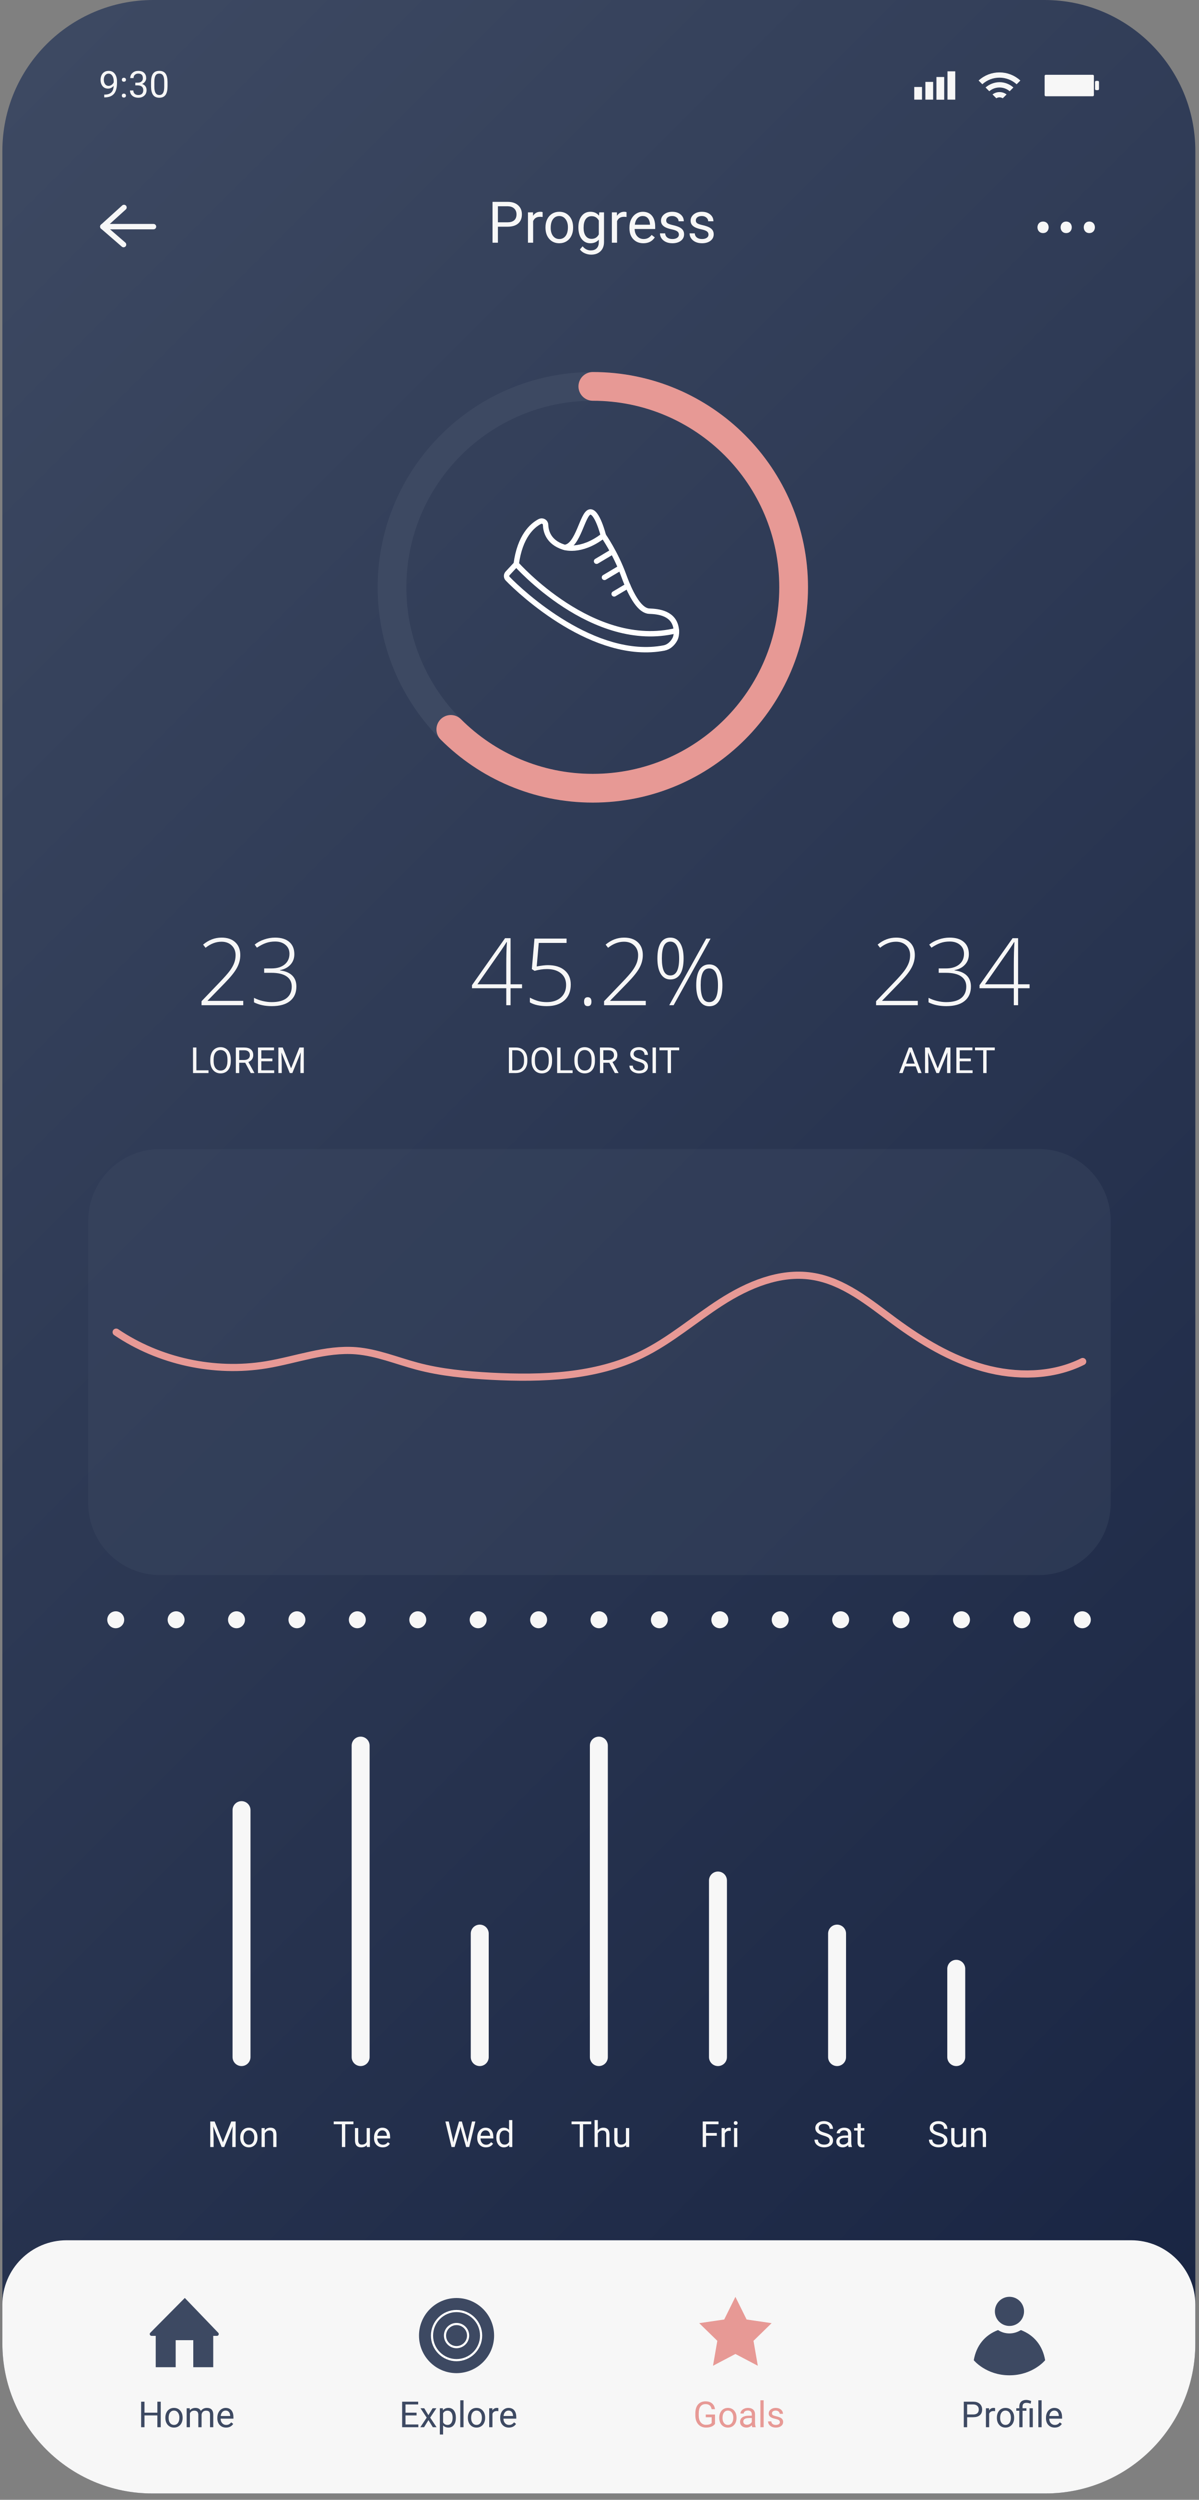 <svg width="167" height="348" viewBox="0 0 167 348" fill="none" xmlns="http://www.w3.org/2000/svg">
<rect x="0" y="0" width="167" height="348" fill="#808080" stroke="none"/>
<path d="M145.48 347.12H21.34C9.74 347.12 0.33 337.71 0.33 326.11V21.01C0.33 9.41 9.74 0 21.34 0H145.48C157.08 0 166.49 9.41 166.49 21.01V326.11C166.5 337.71 157.09 347.12 145.48 347.12Z" fill="url(#paint0_linear)"/>
<path d="M9.28 311.87H157.54C162.48 311.87 166.49 315.88 166.49 320.82V326.22C166.49 337.76 157.13 347.12 145.59 347.12H21.23C9.69 347.12 0.33 337.76 0.33 326.22V320.81C0.33 315.88 4.34 311.87 9.28 311.87Z" fill="#F7F7F7"/>
<path d="M99.588 337.43C99.468 337.603 99.299 337.732 99.083 337.819C98.868 337.903 98.617 337.946 98.331 337.946C98.041 337.946 97.784 337.878 97.559 337.743C97.335 337.606 97.161 337.413 97.037 337.162C96.915 336.911 96.852 336.621 96.849 336.29V335.98C96.849 335.445 96.973 335.03 97.222 334.735C97.473 334.441 97.825 334.293 98.277 334.293C98.648 334.293 98.947 334.388 99.173 334.579C99.399 334.768 99.538 335.036 99.588 335.385H99.119C99.031 334.914 98.751 334.679 98.279 334.679C97.965 334.679 97.727 334.79 97.564 335.011C97.403 335.231 97.322 335.55 97.32 335.968V336.259C97.32 336.657 97.411 336.975 97.594 337.211C97.776 337.445 98.022 337.562 98.333 337.562C98.509 337.562 98.663 337.543 98.795 337.504C98.927 337.465 99.036 337.399 99.122 337.306V336.508H98.299V336.127H99.588V337.43ZM100.181 336.552C100.181 336.293 100.232 336.06 100.333 335.853C100.435 335.647 100.577 335.487 100.758 335.375C100.94 335.262 101.147 335.206 101.38 335.206C101.74 335.206 102.03 335.331 102.252 335.58C102.475 335.829 102.586 336.16 102.586 336.573V336.605C102.586 336.862 102.537 337.094 102.437 337.299C102.34 337.502 102.199 337.661 102.015 337.775C101.833 337.889 101.623 337.946 101.385 337.946C101.027 337.946 100.736 337.821 100.513 337.572C100.292 337.323 100.181 336.993 100.181 336.583V336.552ZM100.635 336.605C100.635 336.898 100.703 337.133 100.838 337.311C100.975 337.488 101.157 337.577 101.385 337.577C101.615 337.577 101.797 337.487 101.932 337.308C102.067 337.128 102.135 336.875 102.135 336.552C102.135 336.262 102.065 336.027 101.927 335.848C101.79 335.668 101.608 335.577 101.38 335.577C101.157 335.577 100.977 335.666 100.841 335.844C100.704 336.021 100.635 336.275 100.635 336.605ZM104.783 337.897C104.757 337.845 104.736 337.752 104.72 337.618C104.51 337.837 104.259 337.946 103.968 337.946C103.708 337.946 103.494 337.872 103.326 337.726C103.16 337.578 103.077 337.391 103.077 337.164C103.077 336.889 103.181 336.676 103.389 336.525C103.599 336.372 103.894 336.295 104.273 336.295H104.713V336.088C104.713 335.93 104.665 335.804 104.571 335.712C104.477 335.617 104.337 335.57 104.154 335.57C103.992 335.57 103.857 335.611 103.748 335.692C103.639 335.774 103.585 335.872 103.585 335.988H103.131C103.131 335.856 103.177 335.729 103.27 335.607C103.364 335.483 103.491 335.385 103.651 335.314C103.812 335.242 103.988 335.206 104.18 335.206C104.485 335.206 104.723 335.283 104.896 335.436C105.068 335.587 105.158 335.796 105.164 336.063V337.279C105.164 337.522 105.195 337.714 105.257 337.858V337.897H104.783ZM104.034 337.552C104.176 337.552 104.31 337.516 104.437 337.443C104.564 337.369 104.656 337.274 104.713 337.157V336.615H104.359C103.805 336.615 103.529 336.777 103.529 337.101C103.529 337.242 103.576 337.353 103.67 337.433C103.765 337.513 103.886 337.552 104.034 337.552ZM106.363 337.897H105.911V334.147H106.363V337.897ZM108.626 337.196C108.626 337.074 108.58 336.98 108.487 336.913C108.396 336.844 108.236 336.786 108.006 336.737C107.778 336.688 107.597 336.63 107.462 336.561C107.328 336.493 107.229 336.412 107.164 336.317C107.1 336.223 107.069 336.11 107.069 335.98C107.069 335.764 107.16 335.581 107.342 335.431C107.526 335.281 107.76 335.206 108.045 335.206C108.345 335.206 108.587 335.284 108.773 335.438C108.96 335.593 109.053 335.791 109.053 336.031H108.599C108.599 335.908 108.546 335.801 108.441 335.712C108.337 335.622 108.205 335.577 108.045 335.577C107.881 335.577 107.752 335.613 107.659 335.685C107.567 335.756 107.52 335.85 107.52 335.966C107.52 336.075 107.563 336.157 107.65 336.212C107.736 336.267 107.891 336.32 108.116 336.371C108.342 336.421 108.525 336.482 108.665 336.552C108.805 336.622 108.909 336.706 108.975 336.805C109.044 336.903 109.078 337.023 109.078 337.164C109.078 337.4 108.983 337.59 108.795 337.733C108.606 337.875 108.361 337.946 108.06 337.946C107.848 337.946 107.661 337.908 107.498 337.833C107.336 337.758 107.208 337.654 107.115 337.521C107.024 337.386 106.978 337.24 106.978 337.084H107.43C107.438 337.235 107.498 337.356 107.611 337.445C107.725 337.533 107.874 337.577 108.06 337.577C108.231 337.577 108.367 337.543 108.47 337.474C108.574 337.404 108.626 337.312 108.626 337.196Z" fill="#E79995"/>
<path d="M102.43 319.75L103.99 322.9L107.47 323.41L104.95 325.87L105.55 329.34L102.43 327.7L99.31 329.34L99.91 325.87L97.39 323.41L100.87 322.9L102.43 319.75Z" fill="#E79995"/>
<path d="M30.4 324.75L25.74 319.9L20.93 324.75C20.77 324.91 20.88 325.17 21.11 325.18H21.69V329.54H24.47V325.78H26.92V329.54H29.7V325.18H30.22C30.44 325.18 30.55 324.91 30.4 324.75Z" fill="#3D4962"/>
<path d="M22.389 337.897H21.918V336.254H20.126V337.897H19.657V334.342H20.126V335.87H21.918V334.342H22.389V337.897ZM23.032 336.552C23.032 336.293 23.082 336.06 23.183 335.853C23.285 335.647 23.427 335.487 23.608 335.375C23.79 335.262 23.997 335.206 24.23 335.206C24.59 335.206 24.881 335.331 25.102 335.58C25.325 335.829 25.436 336.16 25.436 336.573V336.605C25.436 336.862 25.387 337.094 25.287 337.299C25.19 337.502 25.049 337.661 24.865 337.775C24.683 337.889 24.473 337.946 24.235 337.946C23.877 337.946 23.587 337.821 23.363 337.572C23.142 337.323 23.032 336.993 23.032 336.583V336.552ZM23.486 336.605C23.486 336.898 23.553 337.133 23.688 337.311C23.825 337.488 24.007 337.577 24.235 337.577C24.465 337.577 24.647 337.487 24.782 337.308C24.917 337.128 24.985 336.875 24.985 336.552C24.985 336.262 24.915 336.027 24.777 335.848C24.64 335.668 24.458 335.577 24.23 335.577C24.007 335.577 23.827 335.666 23.691 335.844C23.554 336.021 23.486 336.275 23.486 336.605ZM26.427 335.255L26.44 335.548C26.633 335.32 26.895 335.206 27.223 335.206C27.593 335.206 27.844 335.348 27.978 335.631C28.066 335.504 28.18 335.402 28.32 335.323C28.461 335.245 28.628 335.206 28.82 335.206C29.399 335.206 29.694 335.513 29.704 336.127V337.897H29.252V336.154C29.252 335.965 29.209 335.824 29.123 335.731C29.037 335.637 28.892 335.59 28.688 335.59C28.521 335.59 28.381 335.64 28.271 335.741C28.16 335.84 28.096 335.975 28.078 336.144V337.897H27.624V336.166C27.624 335.782 27.436 335.59 27.06 335.59C26.764 335.59 26.561 335.716 26.452 335.968V337.897H26V335.255H26.427ZM31.484 337.946C31.126 337.946 30.834 337.828 30.61 337.594C30.385 337.358 30.273 337.043 30.273 336.649V336.566C30.273 336.304 30.322 336.071 30.422 335.865C30.523 335.659 30.663 335.498 30.842 335.382C31.022 335.265 31.218 335.206 31.427 335.206C31.771 335.206 32.038 335.319 32.228 335.546C32.419 335.772 32.514 336.096 32.514 336.517V336.705H30.724C30.731 336.966 30.807 337.177 30.951 337.338C31.098 337.497 31.283 337.577 31.508 337.577C31.668 337.577 31.803 337.544 31.913 337.479C32.024 337.414 32.121 337.328 32.204 337.22L32.48 337.435C32.258 337.775 31.926 337.946 31.484 337.946ZM31.427 335.577C31.245 335.577 31.092 335.644 30.968 335.778C30.845 335.909 30.768 336.095 30.739 336.334H32.062V336.3C32.049 336.071 31.987 335.893 31.877 335.768C31.766 335.641 31.616 335.577 31.427 335.577Z" fill="#3D4962"/>
<path d="M134.706 336.505V337.897H134.238V334.342H135.549C135.938 334.342 136.242 334.441 136.462 334.64C136.683 334.838 136.794 335.101 136.794 335.428C136.794 335.774 136.685 336.04 136.469 336.227C136.254 336.412 135.946 336.505 135.544 336.505H134.706ZM134.706 336.122H135.549C135.799 336.122 135.991 336.063 136.125 335.946C136.258 335.827 136.325 335.656 136.325 335.433C136.325 335.222 136.258 335.052 136.125 334.926C135.991 334.799 135.808 334.733 135.575 334.728H134.706V336.122ZM138.598 335.66C138.53 335.649 138.455 335.643 138.376 335.643C138.08 335.643 137.878 335.769 137.773 336.022V337.897H137.321V335.255H137.76L137.768 335.56C137.916 335.324 138.126 335.206 138.398 335.206C138.486 335.206 138.552 335.218 138.598 335.24V335.66ZM138.847 336.552C138.847 336.293 138.897 336.06 138.998 335.853C139.101 335.647 139.242 335.487 139.423 335.375C139.605 335.262 139.813 335.206 140.046 335.206C140.405 335.206 140.696 335.331 140.917 335.58C141.14 335.829 141.252 336.16 141.252 336.573V336.605C141.252 336.862 141.202 337.094 141.103 337.299C141.005 337.502 140.864 337.661 140.68 337.775C140.498 337.889 140.288 337.946 140.051 337.946C139.692 337.946 139.402 337.821 139.179 337.572C138.958 337.323 138.847 336.993 138.847 336.583V336.552ZM139.301 336.605C139.301 336.898 139.369 337.133 139.504 337.311C139.64 337.488 139.823 337.577 140.051 337.577C140.28 337.577 140.462 337.487 140.597 337.308C140.733 337.128 140.8 336.875 140.8 336.552C140.8 336.262 140.731 336.027 140.593 335.848C140.456 335.668 140.274 335.577 140.046 335.577C139.823 335.577 139.643 335.666 139.506 335.844C139.369 336.021 139.301 336.275 139.301 336.605ZM141.969 337.897V335.604H141.552V335.255H141.969V335.031C141.969 334.736 142.053 334.506 142.221 334.342C142.39 334.178 142.629 334.095 142.936 334.095C143.119 334.095 143.349 334.145 143.627 334.244L143.552 334.625C143.348 334.544 143.154 334.503 142.97 334.503C142.777 334.503 142.637 334.547 142.551 334.635C142.466 334.721 142.424 334.851 142.424 335.026V335.255H142.963V335.604H142.424V337.897H141.969ZM143.852 337.897H143.398V335.255H143.852V337.897ZM145.077 337.897H144.626V334.147H145.077V337.897ZM146.899 337.946C146.541 337.946 146.249 337.828 146.025 337.594C145.8 337.358 145.688 337.043 145.688 336.649V336.566C145.688 336.304 145.737 336.071 145.837 335.865C145.938 335.659 146.078 335.498 146.257 335.382C146.437 335.265 146.633 335.206 146.843 335.206C147.186 335.206 147.453 335.319 147.643 335.546C147.834 335.772 147.929 336.096 147.929 336.517V336.705H146.139C146.146 336.966 146.222 337.177 146.366 337.338C146.513 337.497 146.698 337.577 146.923 337.577C147.083 337.577 147.218 337.544 147.328 337.479C147.439 337.414 147.536 337.328 147.619 337.22L147.895 337.435C147.673 337.775 147.341 337.946 146.899 337.946ZM146.843 335.577C146.66 335.577 146.507 335.644 146.384 335.778C146.26 335.909 146.183 336.095 146.154 336.334H147.477V336.3C147.464 336.071 147.402 335.893 147.292 335.768C147.181 335.641 147.031 335.577 146.843 335.577Z" fill="#3D4962"/>
<path fill-rule="evenodd" clip-rule="evenodd" d="M145.57 328.57C145.22 326.54 144.05 325.09 142.19 324.37C141.73 324.66 141.18 324.84 140.6 324.84C140.01 324.84 139.47 324.67 139.01 324.37C137.15 325.08 135.98 326.54 135.63 328.57C135.63 328.57 137.33 330.67 140.6 330.67C143.87 330.67 145.57 328.57 145.57 328.57Z" fill="#3D4962"/>
<path fill-rule="evenodd" clip-rule="evenodd" d="M142.63 321.77C142.63 320.65 141.72 319.74 140.6 319.74C139.48 319.74 138.57 320.65 138.57 321.77C138.57 322.89 139.48 323.8 140.6 323.8C141.72 323.8 142.63 322.9 142.63 321.77Z" fill="#3D4962"/>
<path d="M58.02 336.254H56.48V337.513H58.269V337.897H56.011V334.342H58.245V334.728H56.48V335.87H58.02V336.254ZM59.668 336.219L60.254 335.255H60.782L59.917 336.561L60.808 337.897H60.286L59.675 336.908L59.065 337.897H58.54L59.431 336.561L58.567 335.255H59.09L59.668 336.219ZM63.494 336.605C63.494 337.007 63.402 337.331 63.218 337.577C63.034 337.823 62.785 337.946 62.471 337.946C62.15 337.946 61.898 337.844 61.714 337.64V338.912H61.263V335.255H61.675L61.697 335.548C61.881 335.32 62.136 335.206 62.464 335.206C62.781 335.206 63.032 335.326 63.216 335.565C63.401 335.804 63.494 336.137 63.494 336.564V336.605ZM63.042 336.554C63.042 336.256 62.979 336.021 62.852 335.848C62.725 335.676 62.551 335.59 62.329 335.59C62.056 335.59 61.851 335.711 61.714 335.953V337.216C61.849 337.456 62.056 337.577 62.334 337.577C62.551 337.577 62.722 337.491 62.849 337.321C62.978 337.148 63.042 336.892 63.042 336.554ZM64.561 337.897H64.109V334.147H64.561V337.897ZM65.166 336.552C65.166 336.293 65.217 336.06 65.318 335.853C65.42 335.647 65.562 335.487 65.742 335.375C65.925 335.262 66.132 335.206 66.365 335.206C66.725 335.206 67.015 335.331 67.237 335.58C67.46 335.829 67.571 336.16 67.571 336.573V336.605C67.571 336.862 67.521 337.094 67.422 337.299C67.325 337.502 67.184 337.661 67 337.775C66.817 337.889 66.608 337.946 66.37 337.946C66.012 337.946 65.721 337.821 65.498 337.572C65.277 337.323 65.166 336.993 65.166 336.583V336.552ZM65.62 336.605C65.62 336.898 65.688 337.133 65.823 337.311C65.96 337.488 66.142 337.577 66.37 337.577C66.599 337.577 66.782 337.487 66.917 337.308C67.052 337.128 67.119 336.875 67.119 336.552C67.119 336.262 67.05 336.027 66.912 335.848C66.775 335.668 66.593 335.577 66.365 335.577C66.142 335.577 65.962 335.666 65.825 335.844C65.689 336.021 65.62 336.275 65.62 336.605ZM69.414 335.66C69.346 335.649 69.272 335.643 69.192 335.643C68.896 335.643 68.695 335.769 68.589 336.022V337.897H68.138V335.255H68.577L68.584 335.56C68.732 335.324 68.942 335.206 69.214 335.206C69.302 335.206 69.369 335.218 69.414 335.24V335.66ZM70.879 337.946C70.521 337.946 70.23 337.828 70.005 337.594C69.781 337.358 69.668 337.043 69.668 336.649V336.566C69.668 336.304 69.718 336.071 69.817 335.865C69.918 335.659 70.058 335.498 70.237 335.382C70.418 335.265 70.613 335.206 70.823 335.206C71.166 335.206 71.433 335.319 71.624 335.546C71.814 335.772 71.909 336.096 71.909 336.517V336.705H70.12C70.126 336.966 70.202 337.177 70.347 337.338C70.493 337.497 70.679 337.577 70.904 337.577C71.063 337.577 71.198 337.544 71.309 337.479C71.419 337.414 71.516 337.328 71.599 337.22L71.875 337.435C71.654 337.775 71.322 337.946 70.879 337.946ZM70.823 335.577C70.641 335.577 70.488 335.644 70.364 335.778C70.24 335.909 70.164 336.095 70.135 336.334H71.458V336.3C71.445 336.071 71.383 335.893 71.272 335.768C71.162 335.641 71.012 335.577 70.823 335.577Z" fill="#3D4962"/>
<path d="M68.82 325.14C68.82 322.25 66.48 319.91 63.59 319.91C60.7 319.91 58.36 322.25 58.36 325.14C58.36 328.03 60.7 330.37 63.59 330.37C66.48 330.36 68.82 328.02 68.82 325.14Z" fill="#3D4962"/>
<path d="M65.2 325.14C65.2 324.25 64.48 323.53 63.59 323.53C62.7 323.53 61.98 324.25 61.98 325.14C61.98 326.03 62.7 326.75 63.59 326.75C64.48 326.74 65.2 326.02 65.2 325.14Z" stroke="white" stroke-width="0.3" stroke-miterlimit="10" stroke-linecap="round" stroke-linejoin="round"/>
<path d="M67.01 325.14C67.01 323.25 65.48 321.72 63.59 321.72C61.7 321.72 60.17 323.25 60.17 325.14C60.17 327.03 61.7 328.56 63.59 328.56C65.48 328.55 67.01 327.02 67.01 325.14Z" stroke="white" stroke-width="0.3" stroke-miterlimit="10" stroke-linecap="round" stroke-linejoin="round"/>
<path d="M15.831 11.956C15.735 12.071 15.618 12.163 15.483 12.233C15.35 12.303 15.203 12.338 15.043 12.338C14.833 12.338 14.65 12.287 14.493 12.183C14.338 12.08 14.218 11.935 14.133 11.748C14.048 11.559 14.005 11.352 14.005 11.125C14.005 10.882 14.051 10.662 14.143 10.467C14.236 10.272 14.368 10.123 14.538 10.019C14.708 9.916 14.906 9.864 15.133 9.864C15.493 9.864 15.777 9.999 15.984 10.27C16.192 10.538 16.297 10.905 16.297 11.37V11.505C16.297 12.214 16.156 12.732 15.876 13.059C15.596 13.384 15.173 13.551 14.608 13.559H14.518V13.169H14.615C14.997 13.162 15.291 13.063 15.496 12.871C15.701 12.678 15.813 12.372 15.831 11.956ZM15.118 11.956C15.273 11.956 15.416 11.908 15.546 11.813C15.678 11.718 15.774 11.6 15.834 11.46V11.275C15.834 10.972 15.768 10.725 15.636 10.535C15.504 10.345 15.338 10.249 15.136 10.249C14.932 10.249 14.769 10.328 14.645 10.485C14.522 10.64 14.46 10.845 14.46 11.1C14.46 11.348 14.52 11.554 14.638 11.715C14.758 11.876 14.918 11.956 15.118 11.956ZM16.967 13.314C16.967 13.234 16.99 13.167 17.037 13.114C17.085 13.06 17.157 13.034 17.252 13.034C17.347 13.034 17.419 13.06 17.467 13.114C17.517 13.167 17.542 13.234 17.542 13.314C17.542 13.391 17.517 13.455 17.467 13.507C17.419 13.558 17.347 13.584 17.252 13.584C17.157 13.584 17.085 13.558 17.037 13.507C16.99 13.455 16.967 13.391 16.967 13.314ZM16.969 11.105C16.969 11.025 16.993 10.958 17.039 10.905C17.088 10.851 17.16 10.825 17.255 10.825C17.35 10.825 17.421 10.851 17.47 10.905C17.52 10.958 17.545 11.025 17.545 11.105C17.545 11.182 17.52 11.246 17.47 11.298C17.421 11.349 17.35 11.375 17.255 11.375C17.16 11.375 17.088 11.349 17.039 11.298C16.993 11.246 16.969 11.182 16.969 11.105ZM18.848 11.51H19.196C19.414 11.507 19.586 11.449 19.711 11.338C19.836 11.226 19.899 11.075 19.899 10.885C19.899 10.458 19.686 10.244 19.261 10.244C19.061 10.244 18.901 10.302 18.78 10.417C18.662 10.53 18.603 10.681 18.603 10.87H18.14C18.14 10.581 18.245 10.342 18.455 10.152C18.667 9.96 18.936 9.864 19.261 9.864C19.604 9.864 19.874 9.955 20.069 10.137C20.264 10.319 20.361 10.571 20.361 10.895C20.361 11.053 20.31 11.207 20.206 11.355C20.105 11.504 19.965 11.614 19.789 11.688C19.989 11.751 20.143 11.856 20.251 12.003C20.361 12.15 20.416 12.329 20.416 12.541C20.416 12.868 20.31 13.127 20.096 13.319C19.883 13.511 19.605 13.607 19.263 13.607C18.921 13.607 18.643 13.514 18.428 13.329C18.214 13.144 18.108 12.899 18.108 12.596H18.573C18.573 12.788 18.635 12.941 18.761 13.056C18.886 13.171 19.053 13.229 19.263 13.229C19.487 13.229 19.658 13.17 19.776 13.054C19.895 12.937 19.954 12.769 19.954 12.551C19.954 12.339 19.889 12.177 19.759 12.063C19.629 11.95 19.441 11.891 19.196 11.888H18.848V11.51ZM23.336 12.003C23.336 12.545 23.243 12.948 23.058 13.211C22.873 13.475 22.584 13.607 22.19 13.607C21.802 13.607 21.514 13.478 21.327 13.221C21.14 12.963 21.044 12.578 21.037 12.066V11.448C21.037 10.912 21.13 10.515 21.315 10.255C21.5 9.994 21.79 9.864 22.185 9.864C22.577 9.864 22.866 9.99 23.051 10.242C23.236 10.492 23.331 10.879 23.336 11.403V12.003ZM22.873 11.37C22.873 10.978 22.818 10.693 22.708 10.515C22.598 10.335 22.424 10.244 22.185 10.244C21.948 10.244 21.776 10.334 21.667 10.512C21.559 10.691 21.503 10.965 21.5 11.335V12.076C21.5 12.469 21.556 12.76 21.67 12.949C21.785 13.135 21.958 13.229 22.19 13.229C22.419 13.229 22.588 13.14 22.698 12.964C22.81 12.787 22.868 12.508 22.873 12.128V11.37Z" fill="#F7F7F7"/>
<path d="M128.42 12.11H127.34V13.87H128.42V12.11Z" fill="#F7F7F7"/>
<path d="M129.97 11.4H128.89V13.87H129.97V11.4Z" fill="#F7F7F7"/>
<path d="M131.51 10.72H130.43V13.88H131.51V10.72Z" fill="#F7F7F7"/>
<path d="M133.05 9.93H131.97V13.87H133.05V9.93Z" fill="#F7F7F7"/>
<path d="M136.3 11.21L136.82 11.73C137.48 11.13 138.33 10.81 139.21 10.81C140.1 10.81 140.94 11.14 141.6 11.73L142.12 11.21C141.32 10.48 140.29 10.08 139.21 10.08C138.13 10.08 137.1 10.48 136.3 11.21Z" fill="#F7F7F7"/>
<path d="M137.27 12.18L137.79 12.7C138.19 12.36 138.69 12.18 139.21 12.18C139.73 12.18 140.23 12.36 140.63 12.7L141.15 12.18C140.61 11.7 139.92 11.44 139.21 11.44C138.5 11.45 137.81 11.71 137.27 12.18Z" fill="#F7F7F7"/>
<path d="M138.24 13.15L138.77 13.68C138.91 13.59 139.06 13.55 139.22 13.55C139.38 13.55 139.53 13.6 139.67 13.68L140.2 13.15C139.63 12.71 138.8 12.71 138.24 13.15Z" fill="#F7F7F7"/>
<path d="M152.2 13.4H145.66C145.57 13.4 145.5 13.33 145.5 13.24V10.57C145.5 10.48 145.57 10.41 145.66 10.41H152.2C152.29 10.41 152.36 10.48 152.36 10.57V13.24C152.36 13.33 152.29 13.4 152.2 13.4Z" fill="#F7F7F7"/>
<path d="M152.91 12.55H152.68C152.59 12.55 152.52 12.48 152.52 12.39V11.42C152.52 11.33 152.59 11.26 152.68 11.26H152.91C153 11.26 153.07 11.33 153.07 11.42V12.39C153.07 12.48 153 12.55 152.91 12.55Z" fill="#F7F7F7"/>
<path d="M17.27 28.88L14.32 31.55H21.38" stroke="#F7F7F7" stroke-width="0.75" stroke-miterlimit="10" stroke-linecap="round" stroke-linejoin="round"/>
<path d="M14.32 31.55L17.21 34.05" stroke="#F7F7F7" stroke-width="0.75" stroke-miterlimit="10" stroke-linecap="round" stroke-linejoin="round"/>
<path d="M148.5 32.45C149.54 32.45 149.54 30.84 148.5 30.84C147.47 30.84 147.46 32.45 148.5 32.45Z" fill="#F7F7F7"/>
<path d="M145.28 32.45C146.32 32.45 146.32 30.84 145.28 30.84C144.24 30.84 144.24 32.45 145.28 32.45Z" fill="#F7F7F7"/>
<path d="M151.72 32.45C152.76 32.45 152.76 30.84 151.72 30.84C150.69 30.84 150.69 32.45 151.72 32.45Z" fill="#F7F7F7"/>
<path d="M69.351 31.56V33.786H68.601V28.099H70.699C71.321 28.099 71.808 28.258 72.16 28.575C72.514 28.893 72.691 29.314 72.691 29.837C72.691 30.389 72.518 30.815 72.171 31.114C71.828 31.411 71.334 31.56 70.691 31.56H69.351ZM69.351 30.947H70.699C71.1 30.947 71.407 30.853 71.621 30.665C71.834 30.475 71.941 30.202 71.941 29.845C71.941 29.506 71.834 29.236 71.621 29.032C71.407 28.829 71.114 28.724 70.742 28.716H69.351V30.947ZM75.578 30.208C75.468 30.19 75.35 30.181 75.222 30.181C74.748 30.181 74.427 30.383 74.257 30.786V33.786H73.535V29.56H74.238L74.249 30.048C74.487 29.671 74.822 29.482 75.257 29.482C75.398 29.482 75.505 29.5 75.578 29.536V30.208ZM75.976 31.634C75.976 31.22 76.057 30.848 76.218 30.517C76.382 30.186 76.609 29.931 76.898 29.751C77.19 29.572 77.522 29.482 77.894 29.482C78.47 29.482 78.934 29.681 79.289 30.079C79.645 30.478 79.824 31.008 79.824 31.669V31.72C79.824 32.131 79.744 32.501 79.585 32.829C79.429 33.155 79.204 33.409 78.91 33.591C78.618 33.773 78.282 33.864 77.902 33.864C77.329 33.864 76.864 33.665 76.507 33.267C76.153 32.868 75.976 32.341 75.976 31.685V31.634ZM76.703 31.72C76.703 32.189 76.811 32.565 77.027 32.849C77.246 33.133 77.537 33.275 77.902 33.275C78.269 33.275 78.561 33.131 78.777 32.845C78.993 32.556 79.101 32.152 79.101 31.634C79.101 31.171 78.99 30.796 78.769 30.509C78.55 30.22 78.259 30.075 77.894 30.075C77.537 30.075 77.249 30.217 77.031 30.501C76.812 30.785 76.703 31.191 76.703 31.72ZM80.558 31.638C80.558 30.979 80.71 30.456 81.015 30.068C81.32 29.677 81.724 29.482 82.226 29.482C82.742 29.482 83.144 29.664 83.433 30.029L83.468 29.56H84.128V33.685C84.128 34.232 83.966 34.663 83.64 34.978C83.317 35.293 82.882 35.45 82.335 35.45C82.031 35.45 81.733 35.385 81.441 35.255C81.149 35.125 80.927 34.947 80.773 34.72L81.148 34.286C81.458 34.669 81.837 34.861 82.285 34.861C82.636 34.861 82.91 34.762 83.105 34.564C83.303 34.366 83.402 34.087 83.402 33.728V33.364C83.113 33.698 82.718 33.864 82.218 33.864C81.724 33.864 81.322 33.665 81.015 33.267C80.71 32.868 80.558 32.325 80.558 31.638ZM81.285 31.72C81.285 32.197 81.382 32.572 81.578 32.845C81.773 33.116 82.046 33.251 82.398 33.251C82.854 33.251 83.188 33.044 83.402 32.63V30.7C83.18 30.297 82.849 30.095 82.406 30.095C82.054 30.095 81.779 30.232 81.582 30.505C81.384 30.779 81.285 31.183 81.285 31.72ZM87.265 30.208C87.156 30.19 87.037 30.181 86.91 30.181C86.436 30.181 86.114 30.383 85.945 30.786V33.786H85.222V29.56H85.925L85.937 30.048C86.174 29.671 86.51 29.482 86.945 29.482C87.085 29.482 87.192 29.5 87.265 29.536V30.208ZM89.609 33.864C89.036 33.864 88.57 33.677 88.21 33.302C87.851 32.924 87.671 32.42 87.671 31.79V31.657C87.671 31.238 87.751 30.864 87.91 30.536C88.071 30.206 88.295 29.948 88.582 29.763C88.871 29.575 89.183 29.482 89.519 29.482C90.069 29.482 90.496 29.663 90.8 30.025C91.105 30.387 91.257 30.905 91.257 31.579V31.88H88.394C88.404 32.297 88.526 32.634 88.757 32.892C88.992 33.147 89.289 33.275 89.648 33.275C89.903 33.275 90.119 33.223 90.296 33.118C90.474 33.014 90.628 32.876 90.761 32.704L91.203 33.048C90.849 33.592 90.317 33.864 89.609 33.864ZM89.519 30.075C89.227 30.075 88.983 30.182 88.785 30.396C88.587 30.607 88.464 30.904 88.418 31.286H90.535V31.232C90.514 30.864 90.415 30.581 90.238 30.38C90.061 30.177 89.821 30.075 89.519 30.075ZM94.558 32.665C94.558 32.47 94.484 32.319 94.335 32.212C94.19 32.103 93.933 32.009 93.566 31.931C93.201 31.853 92.911 31.759 92.695 31.65C92.481 31.54 92.322 31.41 92.218 31.259C92.117 31.108 92.066 30.928 92.066 30.72C92.066 30.374 92.212 30.081 92.503 29.841C92.798 29.602 93.173 29.482 93.628 29.482C94.108 29.482 94.496 29.605 94.793 29.853C95.092 30.1 95.242 30.417 95.242 30.802H94.515C94.515 30.604 94.43 30.433 94.261 30.29C94.095 30.147 93.884 30.075 93.628 30.075C93.365 30.075 93.16 30.133 93.011 30.247C92.863 30.362 92.789 30.512 92.789 30.697C92.789 30.871 92.858 31.003 92.996 31.091C93.134 31.18 93.382 31.264 93.742 31.345C94.104 31.426 94.397 31.522 94.621 31.634C94.845 31.746 95.01 31.881 95.117 32.04C95.226 32.197 95.281 32.388 95.281 32.614C95.281 32.992 95.13 33.295 94.828 33.525C94.526 33.751 94.134 33.864 93.652 33.864C93.313 33.864 93.014 33.805 92.753 33.685C92.493 33.565 92.289 33.398 92.14 33.185C91.994 32.969 91.921 32.736 91.921 32.486H92.644C92.657 32.728 92.753 32.92 92.933 33.064C93.115 33.204 93.355 33.275 93.652 33.275C93.925 33.275 94.144 33.22 94.308 33.111C94.475 32.999 94.558 32.85 94.558 32.665ZM98.683 32.665C98.683 32.47 98.609 32.319 98.46 32.212C98.315 32.103 98.058 32.009 97.691 31.931C97.326 31.853 97.036 31.759 96.82 31.65C96.606 31.54 96.447 31.41 96.343 31.259C96.242 31.108 96.191 30.928 96.191 30.72C96.191 30.374 96.337 30.081 96.628 29.841C96.923 29.602 97.298 29.482 97.753 29.482C98.233 29.482 98.621 29.605 98.918 29.853C99.217 30.1 99.367 30.417 99.367 30.802H98.64C98.64 30.604 98.555 30.433 98.386 30.29C98.22 30.147 98.009 30.075 97.753 30.075C97.49 30.075 97.285 30.133 97.136 30.247C96.988 30.362 96.914 30.512 96.914 30.697C96.914 30.871 96.983 31.003 97.121 31.091C97.259 31.18 97.507 31.264 97.867 31.345C98.229 31.426 98.522 31.522 98.746 31.634C98.97 31.746 99.135 31.881 99.242 32.04C99.351 32.197 99.406 32.388 99.406 32.614C99.406 32.992 99.255 33.295 98.953 33.525C98.651 33.751 98.259 33.864 97.777 33.864C97.438 33.864 97.139 33.805 96.878 33.685C96.618 33.565 96.414 33.398 96.265 33.185C96.119 32.969 96.046 32.736 96.046 32.486H96.769C96.782 32.728 96.878 32.92 97.058 33.064C97.24 33.204 97.48 33.275 97.777 33.275C98.05 33.275 98.269 33.22 98.433 33.111C98.6 32.999 98.683 32.85 98.683 32.665Z" fill="#F7F7F7"/>
<path d="M33.64 286.37V251.99" stroke="#F7F7F7" stroke-width="2.5" stroke-miterlimit="10" stroke-linecap="round" stroke-linejoin="round"/>
<path d="M50.23 286.37V243.01" stroke="#F7F7F7" stroke-width="2.5" stroke-miterlimit="10" stroke-linecap="round" stroke-linejoin="round"/>
<path d="M66.82 286.37V269.18" stroke="#F7F7F7" stroke-width="2.5" stroke-miterlimit="10" stroke-linecap="round" stroke-linejoin="round"/>
<path d="M83.41 286.37V243.01" stroke="#F7F7F7" stroke-width="2.5" stroke-miterlimit="10" stroke-linecap="round" stroke-linejoin="round"/>
<path d="M100 286.37V261.79" stroke="#F7F7F7" stroke-width="2.5" stroke-miterlimit="10" stroke-linecap="round" stroke-linejoin="round"/>
<path d="M116.59 286.37V269.18" stroke="#F7F7F7" stroke-width="2.5" stroke-miterlimit="10" stroke-linecap="round" stroke-linejoin="round"/>
<path d="M133.19 286.37V274.08" stroke="#F7F7F7" stroke-width="2.5" stroke-miterlimit="10" stroke-linecap="round" stroke-linejoin="round"/>
<path d="M29.89 295.334L31.052 298.234L32.214 295.334H32.822V298.889H32.353V297.505L32.398 296.01L31.23 298.889H30.872L29.707 296.018L29.753 297.505V298.889H29.285V295.334H29.89ZM33.459 297.544C33.459 297.285 33.51 297.052 33.611 296.845C33.713 296.639 33.855 296.479 34.036 296.367C34.218 296.255 34.425 296.198 34.658 296.198C35.018 296.198 35.308 296.323 35.53 296.572C35.753 296.821 35.864 297.152 35.864 297.566V297.597C35.864 297.854 35.815 298.086 35.715 298.291C35.618 298.494 35.477 298.653 35.293 298.767C35.111 298.881 34.901 298.938 34.663 298.938C34.305 298.938 34.014 298.813 33.791 298.564C33.57 298.315 33.459 297.985 33.459 297.575V297.544ZM33.914 297.597C33.914 297.89 33.981 298.125 34.116 298.303C34.253 298.48 34.435 298.569 34.663 298.569C34.893 298.569 35.075 298.479 35.21 298.3C35.345 298.12 35.413 297.867 35.413 297.544C35.413 297.254 35.343 297.019 35.205 296.84C35.068 296.66 34.886 296.569 34.658 296.569C34.435 296.569 34.255 296.658 34.119 296.836C33.982 297.013 33.914 297.267 33.914 297.597ZM36.858 296.247L36.873 296.579C37.074 296.325 37.338 296.198 37.664 296.198C38.222 296.198 38.503 296.513 38.508 297.143V298.889H38.057V297.141C38.055 296.95 38.011 296.81 37.925 296.718C37.84 296.627 37.708 296.582 37.527 296.582C37.38 296.582 37.252 296.621 37.141 296.699C37.03 296.777 36.944 296.88 36.882 297.006V298.889H36.431V296.247H36.858Z" fill="#F7F7F7"/>
<path d="M49.228 295.72H48.086V298.889H47.62V295.72H46.48V295.334H49.228V295.72ZM51.081 298.628C50.906 298.834 50.648 298.938 50.308 298.938C50.026 298.938 49.811 298.856 49.663 298.693C49.517 298.529 49.443 298.287 49.441 297.966V296.247H49.893V297.954C49.893 298.354 50.055 298.554 50.381 298.554C50.726 298.554 50.955 298.426 51.069 298.169V296.247H51.521V298.889H51.091L51.081 298.628ZM53.306 298.938C52.948 298.938 52.656 298.82 52.432 298.586C52.207 298.35 52.095 298.035 52.095 297.641V297.558C52.095 297.296 52.144 297.063 52.244 296.858C52.345 296.651 52.484 296.49 52.664 296.374C52.844 296.257 53.04 296.198 53.249 296.198C53.593 296.198 53.86 296.311 54.05 296.538C54.241 296.764 54.336 297.088 54.336 297.509V297.697H52.546C52.553 297.958 52.629 298.169 52.773 298.33C52.92 298.489 53.105 298.569 53.33 298.569C53.49 298.569 53.625 298.536 53.735 298.471C53.846 298.406 53.943 298.32 54.026 298.213L54.302 298.427C54.08 298.768 53.748 298.938 53.306 298.938ZM53.249 296.569C53.067 296.569 52.914 296.636 52.791 296.77C52.667 296.901 52.59 297.087 52.561 297.326H53.884V297.292C53.871 297.063 53.809 296.885 53.699 296.76C53.588 296.633 53.438 296.569 53.249 296.569Z" fill="#F7F7F7"/>
<path d="M63.063 297.768L63.131 298.237L63.231 297.815L63.935 295.334H64.33L65.016 297.815L65.114 298.244L65.189 297.766L65.741 295.334H66.212L65.351 298.889H64.923L64.191 296.298L64.135 296.027L64.079 296.298L63.319 298.889H62.892L62.033 295.334H62.502L63.063 297.768ZM67.682 298.938C67.324 298.938 67.033 298.82 66.808 298.586C66.584 298.35 66.471 298.035 66.471 297.641V297.558C66.471 297.296 66.521 297.063 66.62 296.858C66.721 296.651 66.861 296.49 67.04 296.374C67.221 296.257 67.416 296.198 67.626 296.198C67.969 296.198 68.236 296.311 68.427 296.538C68.617 296.764 68.712 297.088 68.712 297.509V297.697H66.923C66.929 297.958 67.005 298.169 67.15 298.33C67.296 298.489 67.482 298.569 67.707 298.569C67.866 298.569 68.001 298.536 68.112 298.471C68.222 298.406 68.319 298.32 68.402 298.213L68.678 298.427C68.457 298.768 68.125 298.938 67.682 298.938ZM67.626 296.569C67.444 296.569 67.291 296.636 67.167 296.77C67.043 296.901 66.967 297.087 66.938 297.326H68.261V297.292C68.248 297.063 68.186 296.885 68.075 296.76C67.965 296.633 67.815 296.569 67.626 296.569ZM69.127 297.546C69.127 297.141 69.224 296.815 69.415 296.569C69.608 296.322 69.859 296.198 70.17 296.198C70.479 296.198 70.724 296.304 70.905 296.516V295.139H71.356V298.889H70.941L70.919 298.606C70.739 298.827 70.487 298.938 70.165 298.938C69.859 298.938 69.609 298.812 69.415 298.562C69.224 298.311 69.127 297.984 69.127 297.58V297.546ZM69.579 297.597C69.579 297.897 69.641 298.131 69.765 298.3C69.888 298.47 70.059 298.554 70.277 298.554C70.564 298.554 70.773 298.426 70.905 298.169V296.955C70.77 296.706 70.562 296.582 70.282 296.582C70.061 296.582 69.888 296.667 69.765 296.838C69.641 297.009 69.579 297.262 69.579 297.597Z" fill="#F7F7F7"/>
<path d="M82.355 295.72H81.213V298.889H80.746V295.72H79.606V295.334H82.355V295.72ZM83.263 296.567C83.464 296.321 83.724 296.198 84.045 296.198C84.603 296.198 84.885 296.513 84.889 297.143V298.889H84.438V297.141C84.436 296.95 84.392 296.81 84.306 296.718C84.221 296.627 84.089 296.582 83.908 296.582C83.761 296.582 83.633 296.621 83.522 296.699C83.412 296.777 83.325 296.88 83.263 297.006V298.889H82.812V295.139H83.263V296.567ZM87.197 298.628C87.021 298.834 86.763 298.938 86.423 298.938C86.141 298.938 85.926 298.856 85.778 298.693C85.632 298.529 85.558 298.287 85.556 297.966V296.247H86.008V297.954C86.008 298.354 86.17 298.554 86.496 298.554C86.841 298.554 87.07 298.426 87.184 298.169V296.247H87.636V298.889H87.206L87.197 298.628Z" fill="#F7F7F7"/>
<path d="M99.837 297.319H98.346V298.889H97.877V295.334H100.079V295.72H98.346V296.936H99.837V297.319ZM101.783 296.652C101.715 296.641 101.641 296.635 101.561 296.635C101.265 296.635 101.064 296.762 100.958 297.014V298.889H100.506V296.247H100.946L100.953 296.552C101.101 296.316 101.311 296.198 101.583 296.198C101.671 296.198 101.738 296.21 101.783 296.233V296.652ZM102.691 298.889H102.24V296.247H102.691V298.889ZM102.203 295.547C102.203 295.473 102.225 295.411 102.269 295.361C102.315 295.311 102.381 295.285 102.469 295.285C102.557 295.285 102.624 295.311 102.669 295.361C102.715 295.411 102.738 295.473 102.738 295.547C102.738 295.62 102.715 295.681 102.669 295.73C102.624 295.778 102.557 295.803 102.469 295.803C102.381 295.803 102.315 295.778 102.269 295.73C102.225 295.681 102.203 295.62 102.203 295.547Z" fill="#F7F7F7"/>
<path d="M114.709 297.304C114.307 297.189 114.014 297.047 113.83 296.88C113.648 296.71 113.557 296.502 113.557 296.255C113.557 295.975 113.668 295.743 113.891 295.561C114.116 295.377 114.407 295.285 114.765 295.285C115.009 295.285 115.227 295.332 115.417 295.427C115.609 295.521 115.757 295.651 115.861 295.818C115.967 295.984 116.02 296.165 116.02 296.362H115.549C115.549 296.147 115.48 295.979 115.344 295.857C115.207 295.733 115.014 295.671 114.765 295.671C114.534 295.671 114.353 295.722 114.223 295.825C114.095 295.926 114.03 296.067 114.03 296.247C114.03 296.392 114.091 296.515 114.213 296.616C114.337 296.715 114.546 296.806 114.841 296.889C115.137 296.972 115.368 297.064 115.534 297.165C115.702 297.264 115.826 297.381 115.905 297.514C115.987 297.648 116.027 297.805 116.027 297.985C116.027 298.274 115.915 298.505 115.69 298.679C115.466 298.851 115.166 298.938 114.79 298.938C114.545 298.938 114.318 298.891 114.106 298.798C113.894 298.704 113.731 298.575 113.615 298.413C113.501 298.25 113.444 298.065 113.444 297.859H113.916C113.916 298.073 113.994 298.243 114.152 298.369C114.312 298.492 114.524 298.554 114.79 298.554C115.037 298.554 115.227 298.504 115.358 298.403C115.49 298.302 115.556 298.165 115.556 297.99C115.556 297.816 115.495 297.682 115.373 297.588C115.251 297.491 115.03 297.397 114.709 297.304ZM118.19 298.889C118.164 298.837 118.143 298.744 118.127 298.61C117.917 298.829 117.666 298.938 117.375 298.938C117.115 298.938 116.901 298.864 116.733 298.718C116.567 298.57 116.484 298.383 116.484 298.156C116.484 297.881 116.588 297.668 116.796 297.517C117.006 297.364 117.301 297.287 117.68 297.287H118.12V297.08C118.12 296.922 118.072 296.797 117.978 296.704C117.884 296.609 117.744 296.562 117.561 296.562C117.399 296.562 117.264 296.603 117.155 296.684C117.046 296.766 116.992 296.864 116.992 296.98H116.538C116.538 296.848 116.584 296.721 116.677 296.599C116.771 296.475 116.898 296.377 117.058 296.306C117.219 296.234 117.395 296.198 117.587 296.198C117.892 296.198 118.13 296.275 118.303 296.428C118.475 296.579 118.565 296.788 118.571 297.055V298.271C118.571 298.514 118.602 298.707 118.664 298.85V298.889H118.19ZM117.441 298.545C117.583 298.545 117.717 298.508 117.844 298.435C117.971 298.361 118.063 298.266 118.12 298.149V297.607H117.766C117.212 297.607 116.936 297.769 116.936 298.093C116.936 298.234 116.983 298.345 117.077 298.425C117.172 298.505 117.293 298.545 117.441 298.545ZM119.892 295.608V296.247H120.385V296.596H119.892V298.234C119.892 298.34 119.914 298.42 119.958 298.474C120.002 298.526 120.077 298.552 120.183 298.552C120.235 298.552 120.306 298.542 120.397 298.523V298.889C120.279 298.921 120.163 298.938 120.051 298.938C119.849 298.938 119.697 298.877 119.594 298.755C119.492 298.632 119.44 298.459 119.44 298.234V296.596H118.959V296.247H119.44V295.608H119.892Z" fill="#F7F7F7"/>
<path d="M130.649 297.304C130.247 297.189 129.954 297.047 129.77 296.88C129.587 296.71 129.496 296.502 129.496 296.255C129.496 295.975 129.608 295.743 129.831 295.561C130.055 295.377 130.347 295.285 130.705 295.285C130.949 295.285 131.166 295.332 131.357 295.427C131.549 295.521 131.697 295.651 131.801 295.818C131.907 295.984 131.96 296.165 131.96 296.362H131.489C131.489 296.147 131.42 295.979 131.283 295.857C131.147 295.733 130.954 295.671 130.705 295.671C130.474 295.671 130.293 295.722 130.163 295.825C130.034 295.926 129.97 296.067 129.97 296.247C129.97 296.392 130.031 296.515 130.153 296.616C130.277 296.715 130.486 296.806 130.781 296.889C131.077 296.972 131.308 297.064 131.474 297.165C131.642 297.264 131.765 297.381 131.845 297.514C131.926 297.648 131.967 297.805 131.967 297.985C131.967 298.274 131.855 298.505 131.63 298.679C131.406 298.851 131.105 298.938 130.729 298.938C130.485 298.938 130.257 298.891 130.046 298.798C129.834 298.704 129.67 298.575 129.555 298.413C129.441 298.25 129.384 298.065 129.384 297.859H129.855C129.855 298.073 129.934 298.243 130.092 298.369C130.252 298.492 130.464 298.554 130.729 298.554C130.977 298.554 131.166 298.504 131.298 298.403C131.43 298.302 131.496 298.165 131.496 297.99C131.496 297.816 131.435 297.682 131.313 297.588C131.191 297.491 130.969 297.397 130.649 297.304ZM134.13 298.628C133.954 298.834 133.696 298.938 133.356 298.938C133.075 298.938 132.86 298.856 132.712 298.693C132.565 298.529 132.491 298.287 132.49 297.966V296.247H132.941V297.954C132.941 298.354 133.104 298.554 133.429 298.554C133.774 298.554 134.004 298.426 134.118 298.169V296.247H134.57V298.889H134.14L134.13 298.628ZM135.685 296.247L135.7 296.579C135.902 296.325 136.165 296.198 136.491 296.198C137.049 296.198 137.331 296.513 137.336 297.143V298.889H136.884V297.141C136.882 296.95 136.838 296.81 136.752 296.718C136.668 296.627 136.535 296.582 136.354 296.582C136.208 296.582 136.079 296.621 135.969 296.699C135.858 296.777 135.772 296.88 135.71 297.006V298.889H135.258V296.247H135.685Z" fill="#F7F7F7"/>
<path d="M33.88 139.939H28.072V139.38L30.541 136.803C31.235 136.084 31.722 135.534 32.002 135.153C32.281 134.772 32.486 134.408 32.617 134.061C32.748 133.714 32.814 133.35 32.814 132.969C32.814 132.415 32.632 131.964 32.268 131.617C31.904 131.27 31.432 131.097 30.852 131.097C30.078 131.097 29.338 131.378 28.631 131.941L28.288 131.503C29.062 130.851 29.922 130.525 30.865 130.525C31.674 130.525 32.308 130.741 32.77 131.173C33.235 131.604 33.468 132.199 33.468 132.957C33.468 133.57 33.311 134.165 32.998 134.74C32.689 135.312 32.122 136.018 31.297 136.86L28.916 139.304V139.33H33.88V139.939ZM40.996 132.842C40.996 133.418 40.814 133.902 40.45 134.296C40.09 134.689 39.606 134.941 38.997 135.051V135.089C39.741 135.182 40.308 135.419 40.698 135.8C41.087 136.181 41.282 136.693 41.282 137.336C41.282 138.204 40.986 138.877 40.393 139.355C39.805 139.829 38.956 140.066 37.848 140.066C36.904 140.066 36.081 139.89 35.378 139.539V138.911C35.734 139.097 36.132 139.243 36.572 139.349C37.016 139.454 37.433 139.507 37.822 139.507C38.758 139.507 39.46 139.319 39.93 138.942C40.399 138.562 40.634 138.026 40.634 137.336C40.634 136.723 40.393 136.251 39.911 135.921C39.432 135.591 38.728 135.426 37.797 135.426H36.794V134.816H37.81C38.58 134.816 39.189 134.634 39.638 134.271C40.09 133.902 40.317 133.405 40.317 132.779C40.317 132.263 40.133 131.85 39.765 131.541C39.401 131.228 38.922 131.071 38.33 131.071C37.869 131.071 37.448 131.137 37.067 131.268C36.686 131.395 36.259 131.615 35.785 131.928L35.474 131.503C35.833 131.202 36.267 130.965 36.775 130.792C37.283 130.614 37.797 130.525 38.317 130.525C39.172 130.525 39.832 130.729 40.298 131.135C40.763 131.537 40.996 132.106 40.996 132.842Z" fill="#F7F7F7"/>
<path d="M27.355 148.998H29.04V149.381H26.884V145.826H27.355V148.998ZM32.148 147.718C32.148 148.067 32.089 148.371 31.972 148.631C31.855 148.89 31.689 149.088 31.474 149.225C31.259 149.361 31.008 149.43 30.722 149.43C30.442 149.43 30.194 149.361 29.977 149.225C29.761 149.086 29.592 148.89 29.472 148.636C29.353 148.381 29.292 148.085 29.289 147.75V147.494C29.289 147.152 29.348 146.85 29.467 146.588C29.586 146.326 29.753 146.126 29.97 145.987C30.188 145.847 30.437 145.777 30.717 145.777C31.002 145.777 31.252 145.847 31.469 145.985C31.687 146.122 31.855 146.321 31.972 146.583C32.089 146.844 32.148 147.147 32.148 147.494V147.718ZM31.681 147.489C31.681 147.067 31.596 146.744 31.427 146.52C31.258 146.293 31.021 146.18 30.717 146.18C30.421 146.18 30.187 146.293 30.016 146.52C29.847 146.744 29.76 147.057 29.755 147.457V147.718C29.755 148.127 29.84 148.448 30.011 148.683C30.184 148.915 30.421 149.032 30.722 149.032C31.024 149.032 31.259 148.922 31.425 148.702C31.591 148.481 31.676 148.164 31.681 147.753V147.489ZM34.154 147.943H33.319V149.381H32.848V145.826H34.025C34.425 145.826 34.733 145.917 34.948 146.1C35.164 146.282 35.273 146.547 35.273 146.896C35.273 147.117 35.212 147.31 35.092 147.474C34.973 147.639 34.807 147.762 34.594 147.843L35.429 149.352V149.381H34.926L34.154 147.943ZM33.319 147.56H34.04C34.272 147.56 34.457 147.499 34.594 147.379C34.732 147.259 34.801 147.097 34.801 146.896C34.801 146.676 34.735 146.507 34.603 146.39C34.473 146.273 34.285 146.214 34.037 146.212H33.319V147.56ZM37.941 147.738H36.4V148.998H38.19V149.381H35.932V145.826H38.166V146.212H36.4V147.355H37.941V147.738ZM39.379 145.826L40.541 148.727L41.703 145.826H42.311V149.381H41.842V147.997L41.886 146.503L40.719 149.381H40.36L39.196 146.51L39.242 147.997V149.381H38.773V145.826H39.379Z" fill="#F7F7F7"/>
<path d="M72.711 137.571H71.112V139.939H70.515V137.571H65.742V137.146L70.344 130.608H71.112V137.025H72.711V137.571ZM70.515 137.025V134.372C70.515 133.094 70.544 132.021 70.604 131.154H70.553C70.468 131.31 70.208 131.708 69.772 132.347L66.497 137.025H70.515ZM76.304 134.359C77.294 134.359 78.073 134.598 78.64 135.077C79.211 135.555 79.497 136.213 79.497 137.051C79.497 138.003 79.201 138.743 78.608 139.272C78.016 139.801 77.199 140.066 76.158 140.066C75.697 140.066 75.259 140.021 74.844 139.933C74.429 139.84 74.082 139.708 73.803 139.539V138.885C74.26 139.118 74.666 139.281 75.022 139.374C75.377 139.463 75.756 139.507 76.158 139.507C76.971 139.507 77.622 139.294 78.113 138.866C78.604 138.435 78.849 137.853 78.849 137.121C78.849 136.431 78.61 135.889 78.132 135.496C77.654 135.102 77.004 134.905 76.183 134.905C75.633 134.905 75.058 134.988 74.457 135.153L74.076 134.905L74.444 130.659H78.913V131.268H75.041L74.755 134.543C75.415 134.421 75.932 134.359 76.304 134.359ZM81.35 139.444C81.35 139.029 81.52 138.822 81.858 138.822C82.205 138.822 82.379 139.029 82.379 139.444C82.379 139.859 82.205 140.066 81.858 140.066C81.52 140.066 81.35 139.859 81.35 139.444ZM89.945 139.939H84.137V139.38L86.606 136.803C87.3 136.084 87.787 135.534 88.066 135.153C88.346 134.772 88.551 134.408 88.682 134.061C88.813 133.714 88.879 133.35 88.879 132.969C88.879 132.415 88.697 131.964 88.333 131.617C87.969 131.27 87.497 131.097 86.917 131.097C86.143 131.097 85.402 131.378 84.696 131.941L84.353 131.503C85.127 130.851 85.986 130.525 86.93 130.525C87.738 130.525 88.373 130.741 88.834 131.173C89.3 131.604 89.532 132.199 89.532 132.957C89.532 133.57 89.376 134.165 89.063 134.74C88.754 135.312 88.187 136.018 87.362 136.86L84.981 139.304V139.33H89.945V139.939ZM92.186 133.426C92.186 134.213 92.281 134.806 92.471 135.204C92.662 135.597 92.96 135.794 93.367 135.794C94.183 135.794 94.592 135.005 94.592 133.426C94.592 132.648 94.486 132.064 94.274 131.674C94.067 131.281 93.764 131.084 93.367 131.084C92.96 131.084 92.662 131.281 92.471 131.674C92.281 132.064 92.186 132.648 92.186 133.426ZM95.214 133.426C95.214 134.383 95.055 135.111 94.737 135.61C94.42 136.105 93.963 136.353 93.367 136.353C92.804 136.353 92.361 136.099 92.04 135.591C91.722 135.079 91.564 134.357 91.564 133.426C91.564 132.483 91.716 131.763 92.021 131.268C92.325 130.773 92.774 130.525 93.367 130.525C93.955 130.525 94.41 130.781 94.731 131.293C95.053 131.801 95.214 132.512 95.214 133.426ZM97.594 137.159C97.594 137.942 97.689 138.53 97.88 138.923C98.07 139.313 98.368 139.507 98.775 139.507C99.591 139.507 100 138.724 100 137.159C100 135.597 99.591 134.816 98.775 134.816C98.368 134.816 98.07 135.011 97.88 135.4C97.689 135.785 97.594 136.372 97.594 137.159ZM100.622 137.159C100.622 138.115 100.465 138.843 100.152 139.342C99.839 139.837 99.384 140.085 98.787 140.085C98.212 140.085 97.765 139.829 97.448 139.317C97.131 138.801 96.972 138.081 96.972 137.159C96.972 136.207 97.126 135.485 97.435 134.994C97.749 134.503 98.199 134.258 98.787 134.258C99.367 134.258 99.818 134.512 100.139 135.02C100.461 135.527 100.622 136.24 100.622 137.159ZM98.971 130.659L93.823 139.939H93.214L98.362 130.659H98.971Z" fill="#F7F7F7"/>
<path d="M70.88 149.381V145.826H71.883C72.192 145.826 72.466 145.895 72.704 146.031C72.941 146.168 73.124 146.363 73.253 146.615C73.383 146.867 73.449 147.157 73.451 147.484V147.711C73.451 148.046 73.386 148.34 73.255 148.592C73.127 148.845 72.942 149.038 72.701 149.173C72.462 149.309 72.183 149.378 71.864 149.381H70.88ZM71.349 146.212V148.998H71.842C72.203 148.998 72.484 148.885 72.684 148.661C72.886 148.436 72.987 148.116 72.987 147.701V147.494C72.987 147.09 72.892 146.777 72.701 146.554C72.512 146.329 72.244 146.215 71.895 146.212H71.349ZM76.895 147.718C76.895 148.067 76.837 148.371 76.72 148.631C76.603 148.89 76.436 149.088 76.222 149.225C76.007 149.361 75.756 149.43 75.47 149.43C75.19 149.43 74.942 149.361 74.725 149.225C74.509 149.086 74.34 148.89 74.22 148.636C74.101 148.381 74.04 148.085 74.037 147.75V147.494C74.037 147.152 74.096 146.85 74.215 146.588C74.334 146.326 74.501 146.126 74.718 145.987C74.936 145.847 75.185 145.777 75.465 145.777C75.75 145.777 76 145.847 76.217 145.985C76.435 146.122 76.603 146.321 76.72 146.583C76.837 146.844 76.895 147.147 76.895 147.494V147.718ZM76.429 147.489C76.429 147.067 76.345 146.744 76.175 146.52C76.006 146.293 75.769 146.18 75.465 146.18C75.169 146.18 74.935 146.293 74.764 146.52C74.595 146.744 74.508 147.057 74.503 147.457V147.718C74.503 148.127 74.588 148.448 74.759 148.683C74.932 148.915 75.169 149.032 75.47 149.032C75.772 149.032 76.007 148.922 76.173 148.702C76.339 148.481 76.424 148.164 76.429 147.753V147.489ZM78.07 148.998H79.754V149.381H77.599V145.826H78.07V148.998ZM82.862 147.718C82.862 148.067 82.804 148.371 82.686 148.631C82.569 148.89 82.403 149.088 82.189 149.225C81.974 149.361 81.723 149.43 81.436 149.43C81.157 149.43 80.908 149.361 80.692 149.225C80.475 149.086 80.307 148.89 80.186 148.636C80.068 148.381 80.007 148.085 80.003 147.75V147.494C80.003 147.152 80.063 146.85 80.182 146.588C80.3 146.326 80.468 146.126 80.685 145.987C80.903 145.847 81.152 145.777 81.432 145.777C81.716 145.777 81.967 145.847 82.184 145.985C82.402 146.122 82.569 146.321 82.686 146.583C82.804 146.844 82.862 147.147 82.862 147.494V147.718ZM82.396 147.489C82.396 147.067 82.311 146.744 82.142 146.52C81.973 146.293 81.736 146.18 81.432 146.18C81.135 146.18 80.902 146.293 80.731 146.52C80.562 146.744 80.475 147.057 80.47 147.457V147.718C80.47 148.127 80.555 148.448 80.726 148.683C80.899 148.915 81.135 149.032 81.436 149.032C81.739 149.032 81.974 148.922 82.14 148.702C82.306 148.481 82.391 148.164 82.396 147.753V147.489ZM84.869 147.943H84.034V149.381H83.563V145.826H84.74C85.14 145.826 85.448 145.917 85.663 146.1C85.879 146.282 85.987 146.547 85.987 146.896C85.987 147.117 85.927 147.31 85.807 147.474C85.688 147.639 85.522 147.762 85.309 147.843L86.144 149.352V149.381H85.641L84.869 147.943ZM84.034 147.56H84.754C84.987 147.56 85.172 147.499 85.309 147.379C85.447 147.259 85.516 147.097 85.516 146.896C85.516 146.676 85.45 146.507 85.318 146.39C85.188 146.273 84.999 146.214 84.752 146.212H84.034V147.56ZM88.934 147.797C88.532 147.681 88.239 147.539 88.055 147.372C87.873 147.202 87.782 146.994 87.782 146.747C87.782 146.467 87.893 146.236 88.116 146.053C88.341 145.869 88.632 145.777 88.99 145.777C89.234 145.777 89.452 145.825 89.642 145.919C89.834 146.013 89.982 146.144 90.086 146.31C90.192 146.476 90.245 146.657 90.245 146.854H89.774C89.774 146.639 89.706 146.471 89.569 146.349C89.432 146.225 89.239 146.163 88.99 146.163C88.759 146.163 88.579 146.214 88.448 146.317C88.32 146.418 88.255 146.559 88.255 146.739C88.255 146.884 88.316 147.007 88.439 147.108C88.562 147.207 88.771 147.298 89.066 147.381C89.362 147.464 89.593 147.556 89.759 147.657C89.927 147.757 90.051 147.873 90.13 148.006C90.212 148.14 90.252 148.297 90.252 148.478C90.252 148.766 90.14 148.997 89.915 149.171C89.691 149.344 89.391 149.43 89.015 149.43C88.77 149.43 88.543 149.383 88.331 149.291C88.12 149.196 87.956 149.068 87.84 148.905C87.726 148.742 87.669 148.557 87.669 148.351H88.141C88.141 148.566 88.22 148.736 88.377 148.861C88.537 148.985 88.749 149.047 89.015 149.047C89.262 149.047 89.452 148.996 89.584 148.895C89.715 148.794 89.781 148.657 89.781 148.483C89.781 148.308 89.72 148.174 89.598 148.08C89.476 147.984 89.255 147.889 88.934 147.797ZM91.358 149.381H90.89V145.826H91.358V149.381ZM94.601 146.212H93.458V149.381H92.992V146.212H91.852V145.826H94.601V146.212Z" fill="#F7F7F7"/>
<path d="M127.832 139.939H122.023V139.38L124.493 136.803C125.187 136.084 125.673 135.534 125.953 135.153C126.232 134.772 126.437 134.408 126.568 134.061C126.7 133.714 126.765 133.35 126.765 132.969C126.765 132.415 126.583 131.964 126.219 131.617C125.855 131.27 125.383 131.097 124.804 131.097C124.029 131.097 123.289 131.378 122.582 131.941L122.239 131.503C123.014 130.851 123.873 130.525 124.816 130.525C125.625 130.525 126.259 130.741 126.721 131.173C127.186 131.604 127.419 132.199 127.419 132.957C127.419 133.57 127.262 134.165 126.949 134.74C126.64 135.312 126.073 136.018 125.248 136.86L122.868 139.304V139.33H127.832V139.939ZM134.947 132.842C134.947 133.418 134.765 133.902 134.401 134.296C134.042 134.689 133.557 134.941 132.948 135.051V135.089C133.693 135.182 134.26 135.419 134.649 135.8C135.038 136.181 135.233 136.693 135.233 137.336C135.233 138.204 134.937 138.877 134.344 139.355C133.756 139.829 132.908 140.066 131.799 140.066C130.855 140.066 130.032 139.89 129.33 139.539V138.911C129.685 139.097 130.083 139.243 130.523 139.349C130.967 139.454 131.384 139.507 131.773 139.507C132.709 139.507 133.411 139.319 133.881 138.942C134.351 138.562 134.585 138.026 134.585 137.336C134.585 136.723 134.344 136.251 133.862 135.921C133.384 135.591 132.679 135.426 131.748 135.426H130.745V134.816H131.761C132.531 134.816 133.14 134.634 133.589 134.271C134.042 133.902 134.268 133.405 134.268 132.779C134.268 132.263 134.084 131.85 133.716 131.541C133.352 131.228 132.874 131.071 132.281 131.071C131.82 131.071 131.399 131.137 131.018 131.268C130.637 131.395 130.21 131.615 129.736 131.928L129.425 131.503C129.785 131.202 130.218 130.965 130.726 130.792C131.234 130.614 131.748 130.525 132.269 130.525C133.123 130.525 133.784 130.729 134.249 131.135C134.715 131.537 134.947 132.106 134.947 132.842ZM143.402 137.571H141.803V139.939H141.206V137.571H136.433V137.146L141.035 130.608H141.803V137.025H143.402V137.571ZM141.206 137.025V134.372C141.206 133.094 141.236 132.021 141.295 131.154H141.244C141.16 131.31 140.899 131.708 140.463 132.347L137.188 137.025H141.206Z" fill="#F7F7F7"/>
<path d="M127.542 148.453H126.053L125.719 149.381H125.235L126.593 145.826H127.003L128.363 149.381H127.882L127.542 148.453ZM126.195 148.068H127.403L126.798 146.405L126.195 148.068ZM129.447 145.826L130.609 148.727L131.771 145.826H132.379V149.381H131.91V147.997L131.954 146.503L130.787 149.381H130.428L129.264 146.51L129.31 147.997V149.381H128.841V145.826H129.447ZM135.216 147.738H133.675V148.998H135.465V149.381H133.207V145.826H135.44V146.212H133.675V147.355H135.216V147.738ZM138.553 146.212H137.411V149.381H136.944V146.212H135.804V145.826H138.553V146.212Z" fill="#F7F7F7"/>
<path d="M94.21 87.79C82.6 90.65 71.9 78.52 71.9 78.52C72.41 74.66 74.12 73.16 75.18 72.6C75.54 72.41 75.98 72.65 75.99 73.05C76.02 73.97 76.4 75.47 78.46 76.15C78.46 76.15 80.83 77.05 84.04 74.57C84.04 74.57 85.73 76.97 86.86 80.08C87.99 83.19 89.21 85.03 90.42 85.08C91.63 85.13 94.03 85.3 94.21 87.79Z" stroke="white" stroke-width="0.75" stroke-miterlimit="10" stroke-linecap="round" stroke-linejoin="round"/>
<path d="M84.04 74.56C84.04 74.56 83.15 71.03 82.14 71.28C81.12 71.53 80.53 76.01 78.69 76.2" stroke="white" stroke-width="0.75" stroke-miterlimit="10" stroke-linecap="round" stroke-linejoin="round"/>
<path d="M71.91 78.52L70.7 79.82C70.51 80.03 70.51 80.35 70.7 80.55C72.59 82.52 82.82 92.05 92.48 90.21C93.15 90.08 93.68 89.59 94 88.99C94.16 88.69 94.24 88.24 94.22 87.78" stroke="white" stroke-width="0.75" stroke-miterlimit="10" stroke-linecap="round" stroke-linejoin="round"/>
<path d="M86.41 79.06L84.19 80.38" stroke="white" stroke-width="0.75" stroke-miterlimit="10" stroke-linecap="round" stroke-linejoin="round"/>
<path d="M85.3 76.81L83.09 78.13" stroke="white" stroke-width="0.75" stroke-miterlimit="10" stroke-linecap="round" stroke-linejoin="round"/>
<path d="M87.44 81.55L85.54 82.68" stroke="white" stroke-width="0.75" stroke-miterlimit="10" stroke-linecap="round" stroke-linejoin="round"/>
<path d="M82.57 109.73C98.017 109.73 110.54 97.207 110.54 81.76C110.54 66.313 98.017 53.79 82.57 53.79C67.123 53.79 54.6 66.313 54.6 81.76C54.6 97.207 67.123 109.73 82.57 109.73Z" stroke="#3D4962" stroke-width="4" stroke-miterlimit="10"/>
<path d="M62.79 101.54C67.85 106.6 74.84 109.73 82.57 109.73C98.02 109.73 110.54 97.21 110.54 81.76C110.54 66.31 98.02 53.79 82.57 53.79" stroke="#E79995" stroke-width="4" stroke-miterlimit="10" stroke-linecap="round" stroke-linejoin="round"/>
<path opacity="0.4" d="M144.7 219.27H22.29C16.77 219.27 12.29 214.79 12.29 209.27V169.96C12.29 164.44 16.77 159.96 22.29 159.96H144.7C150.22 159.96 154.7 164.44 154.7 169.96V209.27C154.7 214.79 150.22 219.27 144.7 219.27Z" fill="#3D4962"/>
<path d="M16.18 185.45C22.17 189.51 29.85 191.18 37.06 190C41.25 189.31 45.37 187.7 49.6 188.04C52.51 188.28 55.25 189.43 58.07 190.18C61.43 191.08 64.93 191.4 68.42 191.59C75.55 191.96 82.99 191.68 89.36 188.57C93.36 186.62 96.72 183.66 100.45 181.27C104.18 178.88 108.61 177 113.04 177.66C117.47 178.31 121.05 181.33 124.61 183.95C128.37 186.71 132.45 189.18 136.99 190.44C141.53 191.7 146.61 191.64 150.8 189.54" stroke="#E79995" stroke-miterlimit="10" stroke-linecap="round" stroke-linejoin="round"/>
<path d="M17.3 225.49C17.3 224.84 16.77 224.31 16.12 224.31C15.47 224.31 14.94 224.84 14.94 225.49C14.94 226.14 15.47 226.67 16.12 226.67C16.77 226.66 17.3 226.14 17.3 225.49Z" fill="#F7F7F7"/>
<path d="M25.71 225.49C25.71 224.84 25.18 224.31 24.53 224.31C23.88 224.31 23.35 224.84 23.35 225.49C23.35 226.14 23.88 226.67 24.53 226.67C25.18 226.66 25.71 226.14 25.71 225.49Z" fill="#F7F7F7"/>
<path d="M34.12 225.49C34.12 224.84 33.59 224.31 32.94 224.31C32.29 224.31 31.76 224.84 31.76 225.49C31.76 226.14 32.29 226.67 32.94 226.67C33.59 226.67 34.12 226.14 34.12 225.49Z" fill="#F7F7F7"/>
<path d="M42.54 225.49C42.54 224.84 42.01 224.31 41.36 224.31C40.71 224.31 40.18 224.84 40.18 225.49C40.18 226.14 40.71 226.67 41.36 226.67C42.01 226.66 42.54 226.14 42.54 225.49Z" fill="#F7F7F7"/>
<path d="M50.95 225.49C50.95 224.84 50.42 224.31 49.77 224.31C49.12 224.31 48.59 224.84 48.59 225.49C48.59 226.14 49.12 226.67 49.77 226.67C50.43 226.66 50.95 226.14 50.95 225.49Z" fill="#F7F7F7"/>
<path d="M59.37 225.49C59.37 224.84 58.84 224.31 58.19 224.31C57.54 224.31 57.01 224.84 57.01 225.49C57.01 226.14 57.54 226.67 58.19 226.67C58.84 226.67 59.37 226.14 59.37 225.49Z" fill="#F7F7F7"/>
<path d="M67.78 225.49C67.78 224.84 67.25 224.31 66.6 224.31C65.95 224.31 65.42 224.84 65.42 225.49C65.42 226.14 65.95 226.67 66.6 226.67C67.25 226.67 67.78 226.14 67.78 225.49Z" fill="#F7F7F7"/>
<path d="M76.2 225.49C76.2 224.84 75.67 224.31 75.02 224.31C74.37 224.31 73.84 224.84 73.84 225.49C73.84 226.14 74.37 226.67 75.02 226.67C75.67 226.66 76.2 226.14 76.2 225.49Z" fill="#F7F7F7"/>
<path d="M84.61 225.49C84.61 224.84 84.08 224.31 83.43 224.31C82.78 224.31 82.25 224.84 82.25 225.49C82.25 226.14 82.78 226.67 83.43 226.67C84.08 226.67 84.61 226.14 84.61 225.49Z" fill="#F7F7F7"/>
<path d="M93.02 225.49C93.02 224.84 92.49 224.31 91.84 224.31C91.19 224.31 90.66 224.84 90.66 225.49C90.66 226.14 91.19 226.67 91.84 226.67C92.49 226.67 93.02 226.14 93.02 225.49Z" fill="#F7F7F7"/>
<path d="M101.44 225.49C101.44 224.84 100.91 224.31 100.26 224.31C99.61 224.31 99.08 224.84 99.08 225.49C99.08 226.14 99.61 226.67 100.26 226.67C100.91 226.66 101.44 226.14 101.44 225.49Z" fill="#F7F7F7"/>
<path d="M109.85 225.49C109.85 224.84 109.32 224.31 108.67 224.31C108.02 224.31 107.49 224.84 107.49 225.49C107.49 226.14 108.02 226.67 108.67 226.67C109.33 226.66 109.85 226.14 109.85 225.49Z" fill="#F7F7F7"/>
<path d="M118.27 225.49C118.27 224.84 117.74 224.31 117.09 224.31C116.44 224.31 115.91 224.84 115.91 225.49C115.91 226.14 116.44 226.67 117.09 226.67C117.74 226.67 118.27 226.14 118.27 225.49Z" fill="#F7F7F7"/>
<path d="M126.68 225.49C126.68 224.84 126.15 224.31 125.5 224.31C124.85 224.31 124.32 224.84 124.32 225.49C124.32 226.14 124.85 226.67 125.5 226.67C126.15 226.66 126.68 226.14 126.68 225.49Z" fill="#F7F7F7"/>
<path d="M133.92 226.67C134.572 226.67 135.1 226.142 135.1 225.49C135.1 224.838 134.572 224.31 133.92 224.31C133.268 224.31 132.74 224.838 132.74 225.49C132.74 226.142 133.268 226.67 133.92 226.67Z" fill="#F7F7F7"/>
<path d="M142.33 226.67C142.982 226.67 143.51 226.142 143.51 225.49C143.51 224.838 142.982 224.31 142.33 224.31C141.678 224.31 141.15 224.838 141.15 225.49C141.15 226.142 141.678 226.67 142.33 226.67Z" fill="#F7F7F7"/>
<path d="M150.75 226.67C151.402 226.67 151.93 226.142 151.93 225.49C151.93 224.838 151.402 224.31 150.75 224.31C150.098 224.31 149.57 224.838 149.57 225.49C149.57 226.142 150.098 226.67 150.75 226.67Z" fill="#F7F7F7"/>
<defs>
<linearGradient id="paint0_linear" x1="-38.756" y1="51.389" x2="205.583" y2="295.727" gradientUnits="userSpaceOnUse">
<stop stop-color="#3D4962"/>
<stop offset="1" stop-color="#182442"/>
</linearGradient>
</defs>
</svg>
